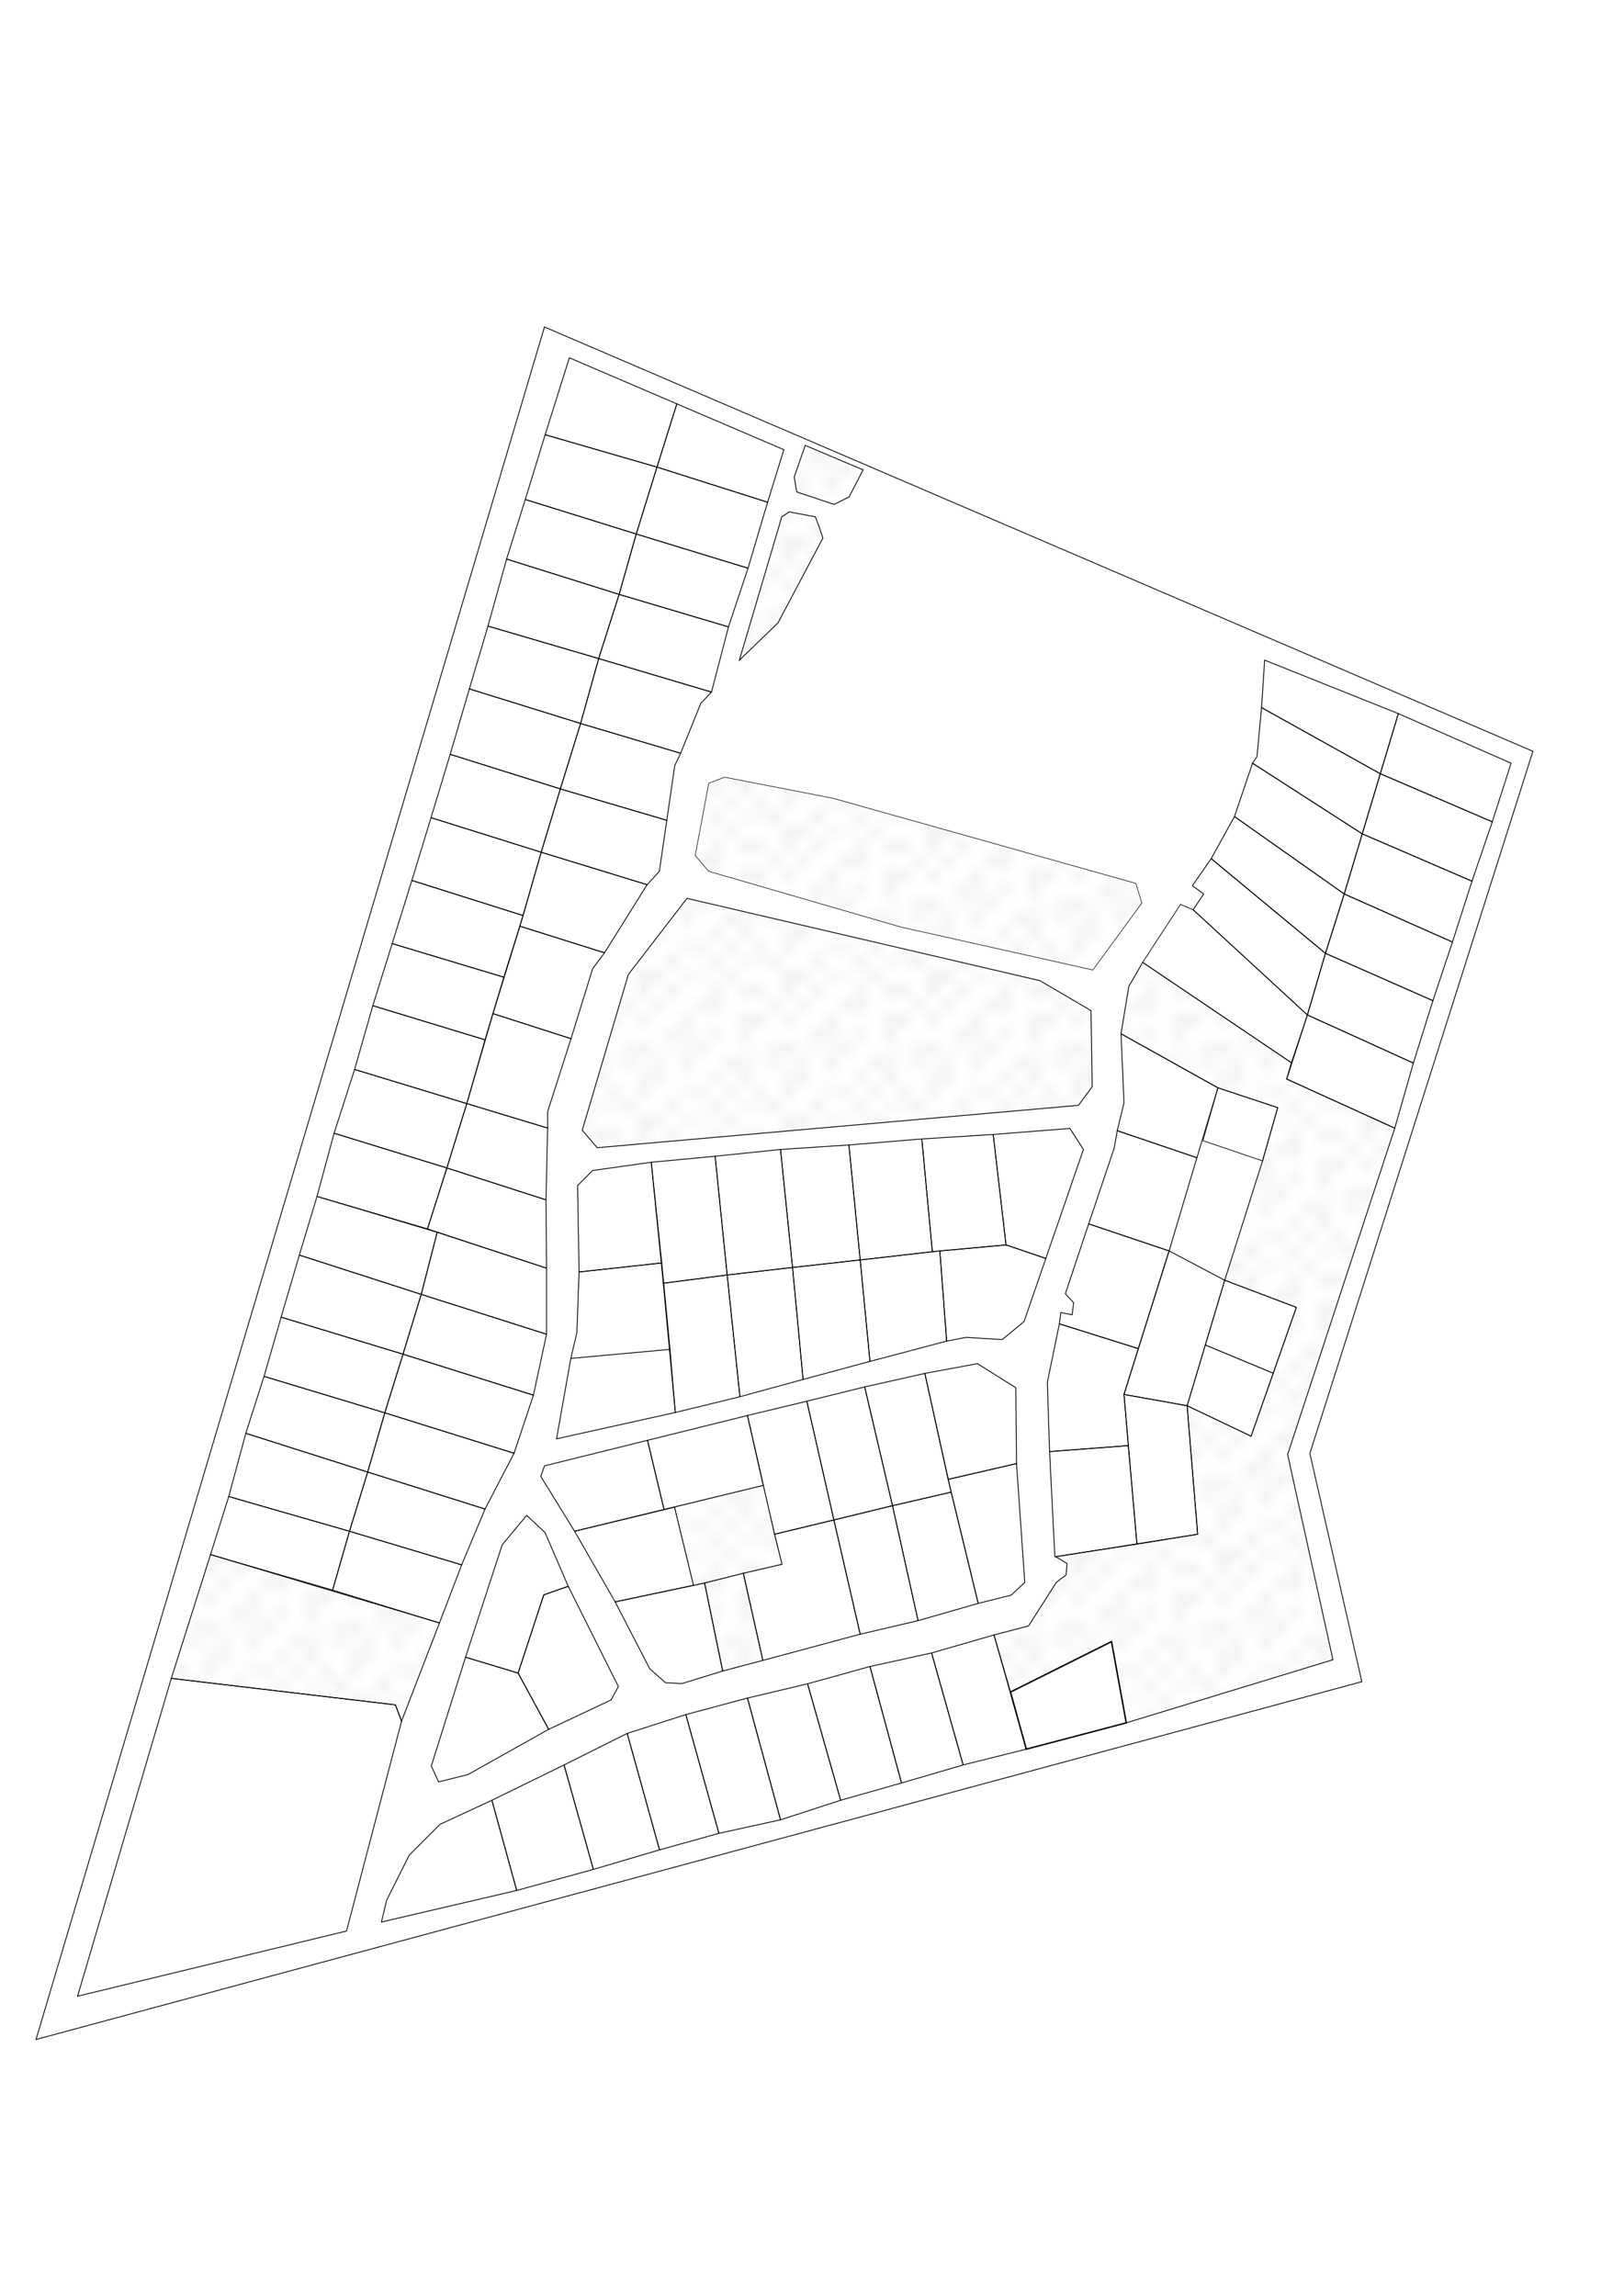 <?xml version="1.0" encoding="UTF-8" standalone="no"?>
<svg
  xmlns:dc="http://purl.org/dc/elements/1.1/"
  xmlns:cc="http://creativecommons.org/ns#"
  xmlns:rdf="http://www.w3.org/1999/02/22-rdf-syntax-ns#"
  xmlns:svg="http://www.w3.org/2000/svg"
  xmlns="http://www.w3.org/2000/svg"
  xmlns:xlink="http://www.w3.org/1999/xlink"
  xmlns:sodipodi="http://sodipodi.sourceforge.net/DTD/sodipodi-0.dtd"
  xmlns:inkscape="http://www.inkscape.org/namespaces/inkscape"
  inkscape:version="1.0beta1 (fe3e306, 2019-09-17)"
  sodipodi:docname="providence.svg"
  version="1.1"
  id="svg897"
  xml:space="preserve"
  width="297mm"
  height="420mm"
  viewBox="0 0 1122.52 1587.402"
>
  <sodipodi:namedview
    inkscape:current-layer="layer2"
    inkscape:window-maximized="1"
    inkscape:window-y="25"
    inkscape:window-x="0"
    inkscape:cy="1116.6074"
    inkscape:cx="476.45515"
    inkscape:zoom="2.7163889"
    units="mm"
    showgrid="false"
    id="namedview851"
    inkscape:window-height="747"
    inkscape:window-width="1280"
    inkscape:pageshadow="2"
    inkscape:pageopacity="0"
    guidetolerance="10"
    gridtolerance="10"
    objecttolerance="10"
    borderopacity="1"
    inkscape:document-rotation="0"
    bordercolor="#666666"
    pagecolor="#ffffff"
  />


  <defs id="defs901">
    <rect
      id="rect1297"
      height="13.276"
      width="28.634"
      y="146.816"
      x="408.949"
    />

    <rect
      id="rect4529"
      height="26.014"
      width="98.853"
      y="219.557"
      x="233.085"
    />

    <pattern
      inkscape:collect="always"
      patternUnits="userSpaceOnUse"
      width="10"
      height="10"
      patternTransform="translate(0,0) scale(10,10)"
      id="Polkadots-med"
      inkscape:stockid="Polka dots, medium"
    >
      <circle
        style="fill: black; stroke: none"
        cx="2.567"
        cy="0.810"
        r="0.15"
        id="circle2411"
      />

      <circle
        style="fill: black; stroke: none"
        cx="3.048"
        cy="2.33"
        r="0.15"
        id="circle2413"
      />

      <circle
        style="fill: black; stroke: none"
        cx="4.418"
        cy="2.415"
        r="0.15"
        id="circle2415"
      />

      <circle
        style="fill: black; stroke: none"
        cx="1.844"
        cy="3.029"
        r="0.15"
        id="circle2417"
      />

      <circle
        style="fill: black; stroke: none"
        cx="6.08"
        cy="1.363"
        r="0.15"
        id="circle2419"
      />

      <circle
        style="fill: black; stroke: none"
        cx="5.819"
        cy="4.413"
        r="0.15"
        id="circle2421"
      />

      <circle
        style="fill: black; stroke: none"
        cx="4.305"
        cy="4.048"
        r="0.15"
        id="circle2423"
      />

      <circle
        style="fill: black; stroke: none"
        cx="5.541"
        cy="3.045"
        r="0.15"
        id="circle2425"
      />

      <circle
        style="fill: black; stroke: none"
        cx="4.785"
        cy="5.527"
        r="0.15"
        id="circle2427"
      />

      <circle
        style="fill: black; stroke: none"
        cx="2.667"
        cy="5.184"
        r="0.15"
        id="circle2429"
      />

      <circle
        style="fill: black; stroke: none"
        cx="7.965"
        cy="1.448"
        r="0.15"
        id="circle2431"
      />

      <circle
        style="fill: black; stroke: none"
        cx="7.047"
        cy="5.049"
        r="0.15"
        id="circle2433"
      />

      <circle
        style="fill: black; stroke: none"
        cx="4.340"
        cy="0.895"
        r="0.15"
        id="circle2435"
      />

      <circle
        style="fill: black; stroke: none"
        cx="7.125"
        cy="0.340"
        r="0.15"
        id="circle2437"
      />

      <circle
        style="fill: black; stroke: none"
        cx="9.553"
        cy="1.049"
        r="0.15"
        id="circle2439"
      />

      <circle
        style="fill: black; stroke: none"
        cx="7.006"
        cy="2.689"
        r="0.15"
        id="circle2441"
      />

      <circle
        style="fill: black; stroke: none"
        cx="8.909"
        cy="2.689"
        r="0.15"
        id="circle2443"
      />

      <circle
        style="fill: black; stroke: none"
        cx="9.315"
        cy="4.407"
        r="0.15"
        id="circle2445"
      />

      <circle
        style="fill: black; stroke: none"
        cx="7.820"
        cy="3.870"
        r="0.15"
        id="circle2447"
      />

      <circle
        style="fill: black; stroke: none"
        cx="8.270"
        cy="5.948"
        r="0.15"
        id="circle2449"
      />

      <circle
        style="fill: black; stroke: none"
        cx="7.973"
        cy="7.428"
        r="0.15"
        id="circle2451"
      />

      <circle
        style="fill: black; stroke: none"
        cx="9.342"
        cy="8.072"
        r="0.15"
        id="circle2453"
      />

      <circle
        style="fill: black; stroke: none"
        cx="8.206"
        cy="9.315"
        r="0.15"
        id="circle2455"
      />

      <circle
        style="fill: black; stroke: none"
        cx="9.682"
        cy="9.475"
        r="0.15"
        id="circle2457"
      />

      <circle
        style="fill: black; stroke: none"
        cx="9.688"
        cy="6.186"
        r="0.15"
        id="circle2459"
      />

      <circle
        style="fill: black; stroke: none"
        cx="3.379"
        cy="6.296"
        r="0.15"
        id="circle2461"
      />

      <circle
        style="fill: black; stroke: none"
        cx="2.871"
        cy="8.204"
        r="0.15"
        id="circle2463"
      />

      <circle
        style="fill: black; stroke: none"
        cx="4.59"
        cy="8.719"
        r="0.15"
        id="circle2465"
      />

      <circle
        style="fill: black; stroke: none"
        cx="3.181"
        cy="9.671"
        r="0.15"
        id="circle2467"
      />

      <circle
        style="fill: black; stroke: none"
        cx="5.734"
        cy="7.315"
        r="0.15"
        id="circle2469"
      />

      <circle
        style="fill: black; stroke: none"
        cx="6.707"
        cy="6.513"
        r="0.15"
        id="circle2471"
      />

      <circle
        style="fill: black; stroke: none"
        cx="5.730"
        cy="9.670"
        r="0.15"
        id="circle2473"
      />

      <circle
        style="fill: black; stroke: none"
        cx="6.535"
        cy="8.373"
        r="0.15"
        id="circle2475"
      />

      <circle
        style="fill: black; stroke: none"
        cx="4.37"
        cy="7.154"
        r="0.15"
        id="circle2477"
      />

      <circle
        style="fill: black; stroke: none"
        cx="0.622"
        cy="7.25"
        r="0.15"
        id="circle2479"
      />

      <circle
        style="fill: black; stroke: none"
        cx="0.831"
        cy="5.679"
        r="0.15"
        id="circle2481"
      />

      <circle
        style="fill: black; stroke: none"
        cx="1.257"
        cy="8.519"
        r="0.15"
        id="circle2483"
      />

      <circle
        style="fill: black; stroke: none"
        cx="1.989"
        cy="6.877"
        r="0.15"
        id="circle2485"
      />

      <circle
        style="fill: black; stroke: none"
        cx="0.374"
        cy="3.181"
        r="0.15"
        id="circle2487"
      />

      <circle
        style="fill: black; stroke: none"
        cx="1.166"
        cy="1.664"
        r="0.15"
        id="circle2489"
      />

      <circle
        style="fill: black; stroke: none"
        cx="1.151"
        cy="0.093"
        r="0.15"
        id="circle2491"
      />

      <circle
        style="fill: black; stroke: none"
        cx="1.151"
        cy="10.093"
        r="0.15"
        id="circle2493"
      />

      <circle
        style="fill: black; stroke: none"
        cx="1.302"
        cy="4.451"
        r="0.15"
        id="circle2495"
      />

      <circle
        style="fill: black; stroke: none"
        cx="3.047"
        cy="3.763"
        r="0.15"
        id="circle2497"
      />
    </pattern>

    <clipPath clipPathUnits="userSpaceOnUse" id="clipPath915">
      <path
        inkscape:connector-curvature="0"
        d="M 0,0 H 341 V 458 H 0 Z"
        id="path913"
      />
    </clipPath>

    <clipPath id="clipPath915-0" clipPathUnits="userSpaceOnUse">
      <path
        inkscape:connector-curvature="0"
        id="path913-2"
        d="M 0,0 H 341 V 458 H 0 Z"
      />
    </clipPath>
  </defs>

  <g
    style="display: inline"
    inkscape:label="Layer 2"
    id="layer2"
    inkscape:groupmode="layer"
  >
    <path
      sodipodi:nodetypes="ccccc"
      inkscape:connector-curvature="0"
      id="parcelle8"
      d="m 503.527,433.372 -75.584,-22.46 11.827,-41.745 77.273,23.654 z"
      style="
        fill: none;
        stroke: #000000;
        stroke-width: 0.591px;
        stroke-linecap: butt;
        stroke-linejoin: miter;
        stroke-opacity: 1;
      "
    />

    <path
      sodipodi:nodetypes="ccccc"
      inkscape:connector-curvature="0"
      id="parcelle3"
      d="m 393.543,247.362 -16.736,53.166 77.299,22.387 13.728,-43.718 z"
      style="
        fill: none;
        stroke: #000000;
        stroke-width: 0.591px;
        stroke-linecap: butt;
        stroke-linejoin: miter;
        stroke-opacity: 1;
      "
    />

    <path
      inkscape:connector-curvature="0"
      id="parcelle5"
      d="m 376.808,300.527 77.299,22.387 -14.336,46.253 -76.691,-23.866 z"
      style="
        fill: none;
        stroke: #000000;
        stroke-width: 0.591px;
        stroke-linecap: butt;
        stroke-linejoin: miter;
        stroke-opacity: 1;
      "
      sodipodi:nodetypes="ccccc"
    />

    <path
      sodipodi:nodetypes="ccccc"
      inkscape:connector-curvature="0"
      id="parcelle4"
      d="m 541.808,310.872 -11.247,36.33 -76.454,-24.288 13.728,-43.718 z"
      style="
        fill: none;
        stroke: #000000;
        stroke-width: 0.591px;
        stroke-linecap: butt;
        stroke-linejoin: miter;
        stroke-opacity: 1;
      "
    />

    <path
      inkscape:connector-curvature="0"
      id="parcelle6"
      d="m 530.561,347.202 -76.454,-24.288 -14.336,46.253 77.273,23.654 z"
      style="
        fill: none;
        stroke: #000000;
        stroke-width: 0.591px;
        stroke-linecap: butt;
        stroke-linejoin: miter;
        stroke-opacity: 1;
      "
    />

    <path
      inkscape:connector-curvature="0"
      id="parcelle7"
      d="m 363.08,345.302 76.691,23.866 -11.827,41.745 -77.776,-24.425 z"
      style="
        fill: none;
        stroke: #000000;
        stroke-width: 0.591px;
        stroke-linecap: butt;
        stroke-linejoin: miter;
        stroke-opacity: 1;
      "
    />

    <path
      inkscape:connector-curvature="0"
      id="parcelle9"
      d="m 350.167,386.487 -12.874,46.348 76.51,22.438 14.14,-44.36 z"
      style="
        fill: none;
        stroke: #000000;
        stroke-width: 0.591px;
        stroke-linecap: butt;
        stroke-linejoin: miter;
        stroke-opacity: 1;
      "
    />

    <path
      inkscape:connector-curvature="0"
      id="parcelle10"
      d="m 427.943,410.912 75.584,22.46 -11.742,45.074 -77.982,-23.174 14.14,-44.36"
      style="
        fill: none;
        stroke: #000000;
        stroke-width: 0.591px;
        stroke-linecap: butt;
        stroke-linejoin: miter;
        stroke-opacity: 1;
      "
    />

    <path
      inkscape:connector-curvature="0"
      id="parcelle11"
      d="m 337.293,432.834 -12.874,43.405 76.878,23.909 12.506,-44.876 z"
      style="
        fill: none;
        stroke: #000000;
        stroke-width: 0.591px;
        stroke-linecap: butt;
        stroke-linejoin: miter;
        stroke-opacity: 1;
      "
    />

    <path
      inkscape:connector-curvature="0"
      id="parcelle12"
      d="m 413.803,455.272 77.982,23.174 -7.357,7.725 -13.978,34.577 -69.153,-20.599 z"
      style="
        fill: none;
        stroke: #000000;
        stroke-width: 0.591px;
        stroke-linecap: butt;
        stroke-linejoin: miter;
        stroke-opacity: 1;
      "
    />

    <path
      inkscape:connector-curvature="0"
      id="parcelle13"
      d="m 324.419,476.239 -13.242,45.244 76.142,23.909 13.978,-45.244 z"
      style="
        fill: none;
        stroke: #000000;
        stroke-width: 0.591px;
        stroke-linecap: butt;
        stroke-linejoin: miter;
        stroke-opacity: 1;
      "
    />

    <path
      inkscape:connector-curvature="0"
      id="parcelle14"
      d="m 401.297,500.149 69.153,20.599 -4.046,8.46 -5.518,37.887 -73.568,-21.702 z"
      style="
        fill: none;
        stroke: #000000;
        stroke-width: 0.591px;
        stroke-linecap: butt;
        stroke-linejoin: miter;
        stroke-opacity: 1;
      "
    />

    <path
      inkscape:connector-curvature="0"
      id="parcelle16"
      d="m 460.887,567.095 -5.15,35.312 -8.46,9.196 -73.2,-22.438 13.242,-43.773 z"
      style="
        fill: none;
        stroke: #000000;
        stroke-width: 0.591px;
        stroke-linecap: butt;
        stroke-linejoin: miter;
        stroke-opacity: 1;
      "
    />

    <path
      inkscape:connector-curvature="0"
      id="parcelle15"
      d="m 387.319,545.393 -76.142,-23.909 -13.242,43.773 76.142,23.909 z"
      style="
        fill: none;
        stroke: #000000;
        stroke-width: 0.591px;
        stroke-linecap: butt;
        stroke-linejoin: miter;
        stroke-opacity: 1;
      "
    />

    <path
      inkscape:connector-curvature="0"
      id="parcelle17"
      d="m 297.935,565.256 -13.242,43.405 76.878,24.277 12.506,-43.773 z"
      style="
        fill: none;
        stroke: #000000;
        stroke-width: 0.591px;
        stroke-linecap: butt;
        stroke-linejoin: miter;
        stroke-opacity: 1;
      "
    />

    <path
      inkscape:connector-curvature="0"
      id="parcelle18"
      d="m 374.077,589.165 73.2,22.438 -29.427,47.083 -58.486,-18.392 z"
      style="
        fill: none;
        stroke: #000000;
        stroke-width: 0.591px;
        stroke-linecap: butt;
        stroke-linejoin: miter;
        stroke-opacity: 1;
      "
    />

    <path
      inkscape:connector-curvature="0"
      id="parcelle20"
      d="m 417.85,658.687 -8.2,10.952 -14.959,48.421 -53.932,-17.321 18.605,-60.443 z"
      style="
        fill: none;
        stroke: #000000;
        stroke-width: 0.591px;
        stroke-linecap: butt;
        stroke-linejoin: miter;
        stroke-opacity: 1;
      "
    />

    <path
      inkscape:connector-curvature="0"
      id="parcelle19"
      d="m 361.57,632.938 -13.332,42.605 -77.158,-23.226 13.613,-43.656 z"
      style="
        fill: none;
        stroke: #000000;
        stroke-width: 0.591px;
        stroke-linecap: butt;
        stroke-linejoin: miter;
        stroke-opacity: 1;
      "
    />

    <path
      inkscape:connector-curvature="0"
      id="parcelle21"
      d="m 271.08,652.317 77.158,23.226 -12.991,43.303 -77.552,-23.62 z"
      style="
        fill: none;
        stroke: #000000;
        stroke-width: 0.591px;
        stroke-linecap: butt;
        stroke-linejoin: miter;
        stroke-opacity: 1;
      "
    />

    <path
      inkscape:connector-curvature="0"
      id="parcelle22"
      d="m 257.695,695.227 77.552,23.62 -12.597,44.091 -77.552,-23.62 z"
      style="
        fill: none;
        stroke: #000000;
        stroke-width: 0.591px;
        stroke-linecap: butt;
        stroke-linejoin: miter;
        stroke-opacity: 1;
      "
    />

    <path
      inkscape:connector-curvature="0"
      id="parcelle24"
      d="m 245.098,739.317 77.552,23.62 -13.778,44.484 -77.946,-24.014 z"
      style="
        fill: none;
        stroke: #000000;
        stroke-width: 0.591px;
        stroke-linecap: butt;
        stroke-linejoin: miter;
        stroke-opacity: 1;
      "
    />

    <path
      inkscape:connector-curvature="0"
      id="parcelle23"
      d="m 340.758,700.738 53.932,17.321 -16.14,50.389 v 11.416 l -55.901,-16.928 z"
      style="
        fill: none;
        stroke: #000000;
        stroke-width: 0.591px;
        stroke-linecap: butt;
        stroke-linejoin: miter;
        stroke-opacity: 1;
      "
    />

    <path
      inkscape:connector-curvature="0"
      id="parcelle25"
      d="m 322.65,762.937 55.901,16.928 -1.181,49.602 -68.498,-22.045 z"
      style="
        fill: none;
        stroke: #000000;
        stroke-width: 0.591px;
        stroke-linecap: butt;
        stroke-linejoin: miter;
        stroke-opacity: 1;
      "
    />

    <path
      inkscape:connector-curvature="0"
      id="parcelle26"
      d="m 230.926,783.408 -11.81,43.697 76.371,22.439 13.385,-42.122 z"
      style="
        fill: none;
        stroke: #000000;
        stroke-width: 0.591px;
        stroke-linecap: butt;
        stroke-linejoin: miter;
        stroke-opacity: 1;
      "
    />

    <path
      inkscape:connector-curvature="0"
      id="parcelle27"
      d="m 308.872,807.421 68.498,22.045 0.394,47.24 -82.276,-27.163 z"
      style="
        fill: none;
        stroke: #000000;
        stroke-width: 0.591px;
        stroke-linecap: butt;
        stroke-linejoin: miter;
        stroke-opacity: 1;
      "
    />

    <path
      inkscape:connector-curvature="0"
      id="parcelle29"
      d="m 302.179,851.906 -11.023,42.91 86.606,27.557 v -45.665 z"
      style="
        fill: none;
        stroke: #000000;
        stroke-width: 0.591px;
        stroke-linecap: butt;
        stroke-linejoin: miter;
        stroke-opacity: 1;
      "
    />

    <path
      inkscape:connector-curvature="0"
      id="parcelle31"
      d="m 291.157,894.815 -12.597,41.335 90.149,28.344 9.054,-42.122 z"
      style="
        fill: none;
        stroke: #000000;
        stroke-width: 0.591px;
        stroke-linecap: butt;
        stroke-linejoin: miter;
        stroke-opacity: 1;
      "
    />

    <path
      inkscape:connector-curvature="0"
      id="parcelle33"
      d="m 278.559,936.15 -12.597,40.548 89.362,27.95 13.385,-40.154 z"
      style="
        fill: none;
        stroke: #000000;
        stroke-width: 0.591px;
        stroke-linecap: butt;
        stroke-linejoin: miter;
        stroke-opacity: 1;
      "
    />

    <path
      inkscape:connector-curvature="0"
      id="parcelle35"
      d="m 265.962,976.698 -11.81,40.941 81.095,25.588 20.077,-38.579 z"
      style="
        fill: none;
        stroke: #000000;
        stroke-width: 0.591px;
        stroke-linecap: butt;
        stroke-linejoin: miter;
        stroke-opacity: 1;
      "
    />

    <path
      inkscape:connector-curvature="0"
      id="parcelle28"
      d="m 219.116,827.105 83.063,24.801 -11.023,42.91 -84.244,-27.163 12.204,-40.548"
      style="
        fill: none;
        stroke: #000000;
        stroke-width: 0.591px;
        stroke-linecap: butt;
        stroke-linejoin: miter;
        stroke-opacity: 1;
      "
    />

    <path
      inkscape:connector-curvature="0"
      id="parcelle30"
      d="m 206.912,867.652 -12.597,42.91 84.244,25.588 12.597,-41.335 z"
      style="
        fill: none;
        stroke: #000000;
        stroke-width: 0.591px;
        stroke-linecap: butt;
        stroke-linejoin: miter;
        stroke-opacity: 1;
      "
    />

    <path
      inkscape:connector-curvature="0"
      id="parcelle32"
      d="m 194.315,910.562 -11.81,40.941 83.457,25.195 12.597,-40.548 z"
      style="
        fill: none;
        stroke: #000000;
        stroke-width: 0.591px;
        stroke-linecap: butt;
        stroke-linejoin: miter;
        stroke-opacity: 1;
      "
    />

    <path
      inkscape:connector-curvature="0"
      id="parcelle34"
      d="m 182.505,951.503 83.457,25.195 -11.81,40.941 -84.244,-26.769 z"
      style="
        fill: none;
        stroke: #000000;
        stroke-width: 0.591px;
        stroke-linecap: butt;
        stroke-linejoin: miter;
        stroke-opacity: 1;
      "
    />

    <path
      inkscape:connector-curvature="0"
      id="parcelle36"
      d="m 169.908,990.87 -11.81,43.697 83.457,24.014 12.597,-40.941 z"
      style="
        fill: none;
        stroke: #000000;
        stroke-width: 0.591px;
        stroke-linecap: butt;
        stroke-linejoin: miter;
        stroke-opacity: 1;
      "
    />

    <path
      sodipodi:nodetypes="ccccc"
      inkscape:connector-curvature="0"
      id="parcelle38"
      d="m 158.098,1034.566 -12.597,40.154 84.389,24.556 11.665,-40.696 z"
      style="
        fill: none;
        stroke: #000000;
        stroke-width: 0.591px;
        stroke-linecap: butt;
        stroke-linejoin: miter;
        stroke-opacity: 1;
      "
    />

    <path
      inkscape:connector-curvature="0"
      id="parcelle37"
      d="m 254.152,1017.639 81.095,25.588 -16.14,38.579 -77.552,-23.226 z"
      style="
        fill: none;
        stroke: #000000;
        stroke-width: 0.591px;
        stroke-linecap: butt;
        stroke-linejoin: miter;
        stroke-opacity: 1;
      "
    />

    <path
      sodipodi:nodetypes="ccccc"
      inkscape:connector-curvature="0"
      id="parcelle39"
      d="m 319.107,1081.806 -77.552,-23.226 -11.665,40.696 73.864,22.684 z"
      style="
        fill: none;
        stroke: #000000;
        stroke-width: 0.591px;
        stroke-linecap: butt;
        stroke-linejoin: miter;
        stroke-opacity: 1;
      "
    />

    <path
      inkscape:connector-curvature="0"
      id="parcelle79"
      d="m 263.642,1328.699 93.512,-21.819 -17.144,-62.341 -35.846,16.624 -21.3,21.3 -15.585,31.171 z"
      style="
        fill: none;
        stroke: #000000;
        stroke-width: 0.591px;
        stroke-linecap: butt;
        stroke-linejoin: miter;
        stroke-opacity: 1;
      "
    />

    <path
      inkscape:connector-curvature="0"
      id="parcelle80"
      d="m 357.154,1306.88 52.99,-14.546 -20.261,-72.212 -49.873,24.417 z"
      style="
        fill: none;
        stroke: #000000;
        stroke-width: 0.591px;
        stroke-linecap: butt;
        stroke-linejoin: miter;
        stroke-opacity: 1;
      "
    />

    <path
      inkscape:connector-curvature="0"
      id="parcelle81"
      d="m 410.144,1292.334 45.717,-13.507 -22.339,-80.524 -43.639,21.819 z"
      style="
        fill: none;
        stroke: #000000;
        stroke-width: 0.591px;
        stroke-linecap: butt;
        stroke-linejoin: miter;
        stroke-opacity: 1;
      "
    />

    <path
      inkscape:connector-curvature="0"
      id="parcelle82"
      d="m 455.861,1278.826 41.041,-11.429 -22.858,-82.082 -40.522,12.988 22.339,80.524"
      style="
        fill: none;
        stroke: #000000;
        stroke-width: 0.591px;
        stroke-linecap: butt;
        stroke-linejoin: miter;
        stroke-opacity: 1;
      "
    />

    <path
      inkscape:connector-curvature="0"
      id="parcelle83"
      d="m 474.043,1185.315 42.6,-11.429 22.858,84.161 -42.6,9.351 z"
      style="
        fill: none;
        stroke: #000000;
        stroke-width: 0.591px;
        stroke-linecap: butt;
        stroke-linejoin: miter;
        stroke-opacity: 1;
      "
    />

    <path
      inkscape:connector-curvature="0"
      id="parcelle84"
      d="m 539.502,1258.046 41.561,-13.507 -22.858,-80.524 -41.561,9.871 z"
      style="
        fill: none;
        stroke: #000000;
        stroke-width: 0.591px;
        stroke-linecap: butt;
        stroke-linejoin: miter;
        stroke-opacity: 1;
      "
    />

    <path
      inkscape:connector-curvature="0"
      id="parcelle85"
      d="m 581.062,1244.539 42.08,-11.949 -21.819,-80.524 -43.119,11.949 z"
      style="
        fill: none;
        stroke: #000000;
        stroke-width: 0.591px;
        stroke-linecap: butt;
        stroke-linejoin: miter;
        stroke-opacity: 1;
      "
    />

    <path
      inkscape:connector-curvature="0"
      id="parcelle86"
      d="m 623.143,1232.59 42.6,-12.468 -21.819,-77.407 -42.6,9.351 z"
      style="
        fill: none;
        stroke: #000000;
        stroke-width: 0.591px;
        stroke-linecap: butt;
        stroke-linejoin: miter;
        stroke-opacity: 1;
      "
    />

    <path
      inkscape:connector-curvature="0"
      id="parcelle87"
      d="m 665.742,1220.122 43.639,-10.91 -22.339,-78.965 -43.119,12.468 z"
      style="
        fill: none;
        stroke: #000000;
        stroke-width: 0.591px;
        stroke-linecap: butt;
        stroke-linejoin: miter;
        stroke-opacity: 1;
      "
    />

    <path
      inkscape:connector-curvature="0"
      id="path952"
      d="m 729.775,1076.161 7.793,4.676 -0.652,7.849 -6.754,5.195 -19.222,30.132 -23.897,6.234 11.429,39.483 69.811,-34.881 10.193,56.181 142.865,-43.639 -31.317,-141.855 74.043,-225.621 -74.68,-33.963 3.204,-11.283 -102.758,-69.372 -9.568,16.573 -5.426,32.769 67.017,37.405 41.302,13.679 -10.482,36.828 -26.144,82.487 49.511,18.735 -31.292,89.089 -44.195,-21.066 7.273,88.836 z"
      style="
        fill: url(#Polkadots-med);
        fill-opacity: 1;
        stroke: #000000;
        stroke-width: 0.591px;
        stroke-linecap: butt;
        stroke-linejoin: miter;
        stroke-opacity: 1;
      "
      sodipodi:nodetypes="cccccccccccccccccccccccccc"
    />

    <path
      sodipodi:nodetypes="ccccc"
      inkscape:connector-curvature="0"
      id="parcelle95"
      d="m 785.863,1067.481 -8.945,-103.478 43.639,7.793 7.273,88.836 z"
      style="
        fill: none;
        stroke: #000000;
        stroke-width: 0.591px;
        stroke-linecap: butt;
        stroke-linejoin: miter;
        stroke-opacity: 1;
      "
    />

    <path
      sodipodi:nodetypes="ccccc"
      inkscape:connector-curvature="0"
      id="parcelle94"
      d="m 785.863,1067.481 -56.74,8.736 -3.637,-72.731 54.386,-4.116 z"
      style="
        fill: none;
        stroke: #000000;
        stroke-width: 0.591px;
        stroke-linecap: butt;
        stroke-linejoin: miter;
        stroke-opacity: 1;
      "
    />

    <path
      sodipodi:nodetypes="ccccccc"
      inkscape:connector-curvature="0"
      id="parcelle97"
      d="m 779.872,999.37 -54.386,4.116 -1.559,-47.795 8.312,-40.522 54.549,17.144 -9.871,31.69 z"
      style="
        fill: none;
        stroke: #000000;
        stroke-width: 0.591px;
        stroke-linecap: butt;
        stroke-linejoin: miter;
        stroke-opacity: 1;
      "
    />

    <path
      inkscape:connector-curvature="0"
      id="parcelle98"
      d="m 776.918,964.004 43.639,7.793 25.975,-86.758 -38.444,-20.261 z"
      style="
        fill: none;
        stroke: #000000;
        stroke-width: 0.591px;
        stroke-linecap: butt;
        stroke-linejoin: miter;
        stroke-opacity: 1;
      "
    />

    <path
      inkscape:connector-curvature="0"
      id="parcelle102"
      d="m 808.088,864.777 -55.588,-18.702 17.663,-52.47 2.078,-11.949 55.068,18.702 z"
      style="
        fill: none;
        stroke: #000000;
        stroke-width: 0.591px;
        stroke-linecap: butt;
        stroke-linejoin: miter;
        stroke-opacity: 1;
      "
    />

    <path
      inkscape:connector-curvature="0"
      id="parcelle100"
      d="m 808.088,864.777 -55.588,-18.702 -16.105,48.314 5.715,6.234 -1.039,8.312 -7.793,-1.559 -1.039,7.793 54.549,17.144 z"
      style="
        fill: none;
        stroke: #000000;
        stroke-width: 0.591px;
        stroke-linecap: butt;
        stroke-linejoin: miter;
        stroke-opacity: 1;
      "
    />

    <path
      inkscape:connector-curvature="0"
      id="parcelle105"
      d="m 827.31,800.358 -55.068,-18.702 4.676,-19.222 -2.078,-47.795 67.017,37.405 z"
      style="
        fill: none;
        stroke: #000000;
        stroke-width: 0.591px;
        stroke-linecap: butt;
        stroke-linejoin: miter;
        stroke-opacity: 1;
      "
    />

    <path
      inkscape:connector-curvature="0"
      id="parcelle113"
      d="m 976.929,734.9 13.507,-43.119 -74.29,-32.729 -12.468,42.6 z"
      style="
        fill: none;
        stroke: #000000;
        stroke-width: 0.591px;
        stroke-linecap: butt;
        stroke-linejoin: miter;
        stroke-opacity: 1;
      "
    />

    <path
      inkscape:connector-curvature="0"
      id="parcelle115"
      d="m 990.436,691.78 13.507,-40.522 -74.809,-33.249 -12.988,41.041 z"
      style="
        fill: none;
        stroke: #000000;
        stroke-width: 0.591px;
        stroke-linecap: butt;
        stroke-linejoin: miter;
        stroke-opacity: 1;
      "
    />

    <path
      inkscape:connector-curvature="0"
      id="parcelle117"
      d="m 1003.943,651.259 13.507,-42.08 -75.848,-32.729 -12.468,41.561 z"
      style="
        fill: none;
        stroke: #000000;
        stroke-width: 0.591px;
        stroke-linecap: butt;
        stroke-linejoin: miter;
        stroke-opacity: 1;
      "
    />

    <path
      inkscape:connector-curvature="0"
      id="parcelle119"
      d="m 1017.451,609.178 14.027,-41.041 -77.407,-33.249 -12.468,41.561 z"
      style="
        fill: none;
        stroke: #000000;
        stroke-width: 0.591px;
        stroke-linecap: butt;
        stroke-linejoin: miter;
        stroke-opacity: 1;
      "
    />

    <path
      inkscape:connector-curvature="0"
      id="parcelle121"
      d="m 1031.477,568.137 12.988,-40.522 -77.926,-34.288 -12.468,41.561 z"
      style="
        fill: none;
        stroke: #000000;
        stroke-width: 0.591px;
        stroke-linecap: butt;
        stroke-linejoin: miter;
        stroke-opacity: 1;
      "
    />

    <path
      sodipodi:nodetypes="ccccc"
      inkscape:connector-curvature="0"
      id="parcelle120"
      d="m 966.539,493.328 -92.408,-36.95 -2.143,32.794 82.083,45.717 z"
      style="
        fill: none;
        stroke: #000000;
        stroke-width: 0.591px;
        stroke-linecap: butt;
        stroke-linejoin: miter;
        stroke-opacity: 1;
      "
    />

    <path
      inkscape:connector-curvature="0"
      id="parcelle118"
      d="m 954.07,534.889 -12.468,41.561 -75.848,-48.834 3.117,-4.676 3.117,-33.768 z"
      style="
        fill: none;
        stroke: #000000;
        stroke-width: 0.591px;
        stroke-linecap: butt;
        stroke-linejoin: miter;
        stroke-opacity: 1;
      "
    />

    <path
      inkscape:connector-curvature="0"
      id="parcelle116"
      d="m 941.602,576.449 -12.468,41.561 -75.848,-53.51 12.468,-36.885 z"
      style="
        fill: none;
        stroke: #000000;
        stroke-width: 0.591px;
        stroke-linecap: butt;
        stroke-linejoin: miter;
        stroke-opacity: 1;
      "
    />

    <path
      inkscape:connector-curvature="0"
      id="parcelle114"
      d="m 929.134,618.01 -12.988,41.041 -78.965,-65.458 16.105,-29.093 z"
      style="
        fill: none;
        stroke: #000000;
        stroke-width: 0.591px;
        stroke-linecap: butt;
        stroke-linejoin: miter;
        stroke-opacity: 1;
      "
    />

    <path
      inkscape:connector-curvature="0"
      id="parcelle112"
      d="m 916.146,659.051 -12.468,42.6 -78.966,-72.731 7.273,-10.91 -7.793,-5.715 12.988,-18.702 z"
      style="
        fill: none;
        stroke: #000000;
        stroke-width: 0.591px;
        stroke-linecap: butt;
        stroke-linejoin: miter;
        stroke-opacity: 1;
      "
    />

    <path
      inkscape:connector-curvature="0"
      id="parcelle61"
      d="m 748.864,794.643 -9.351,-14.546 -52.99,4.156 8.832,76.368 27.534,9.351 z"
      style="
        fill: none;
        stroke: #000000;
        stroke-width: 0.591px;
        stroke-linecap: butt;
        stroke-linejoin: miter;
        stroke-opacity: 1;
      "
    />

    <path
      inkscape:connector-curvature="0"
      id="parcelle60"
      d="m 722.889,869.972 -15.066,43.639 -15.066,12.468 -24.936,-1.559 -13.507,2.598 -4.676,-62.341 45.717,-4.156 z"
      style="
        fill: none;
        stroke: #000000;
        stroke-width: 0.591px;
        stroke-linecap: butt;
        stroke-linejoin: miter;
        stroke-opacity: 1;
      "
    />

    <path
      inkscape:connector-curvature="0"
      id="parcelle59"
      d="m 695.354,860.621 -8.832,-76.368 -49.353,3.117 7.273,77.926 z"
      style="
        fill: none;
        stroke: #000000;
        stroke-width: 0.591px;
        stroke-linecap: butt;
        stroke-linejoin: miter;
        stroke-opacity: 1;
      "
    />

    <path
      inkscape:connector-curvature="0"
      id="parcelle57"
      d="m 637.169,787.37 -50.392,4.156 7.793,79.485 49.873,-5.715 z"
      style="
        fill: none;
        stroke: #000000;
        stroke-width: 0.591px;
        stroke-linecap: butt;
        stroke-linejoin: miter;
        stroke-opacity: 1;
      "
    />

    <path
      inkscape:connector-curvature="0"
      id="parcelle55"
      d="m 586.777,791.526 -47.275,3.117 8.312,81.563 46.756,-5.195 z"
      style="
        fill: none;
        stroke: #000000;
        stroke-width: 0.591px;
        stroke-linecap: butt;
        stroke-linejoin: miter;
        stroke-opacity: 1;
      "
    />

    <path
      inkscape:connector-curvature="0"
      id="parcelle53"
      d="m 539.502,794.643 -45.197,4.676 8.312,82.083 45.197,-5.195 z"
      style="
        fill: none;
        stroke: #000000;
        stroke-width: 0.591px;
        stroke-linecap: butt;
        stroke-linejoin: miter;
        stroke-opacity: 1;
      "
    />

    <path
      inkscape:connector-curvature="0"
      id="parcelle51"
      d="m 494.304,799.319 -44.158,4.156 8.312,83.641 44.158,-5.715 z"
      style="
        fill: none;
        stroke: #000000;
        stroke-width: 0.591px;
        stroke-linecap: butt;
        stroke-linejoin: miter;
        stroke-opacity: 1;
      "
    />

    <path
      inkscape:connector-curvature="0"
      id="parcelle48"
      d="m 450.146,803.475 -40.522,5.715 -10.39,10.39 1.039,59.744 57.146,-6.234 z"
      style="
        fill: none;
        stroke: #000000;
        stroke-width: 0.591px;
        stroke-linecap: butt;
        stroke-linejoin: miter;
        stroke-opacity: 1;
      "
    />

    <path
      inkscape:connector-curvature="0"
      id="parcelle49"
      d="m 457.419,873.089 5.715,59.744 -68.575,6.234 4.156,-17.663 1.559,-42.08 z"
      style="
        fill: none;
        stroke: #000000;
        stroke-width: 0.591px;
        stroke-linecap: butt;
        stroke-linejoin: miter;
        stroke-opacity: 1;
      "
    />

    <path
      sodipodi:nodetypes="cccc"
      inkscape:connector-curvature="0"
      id="parcelle50"
      d="m 394.558,939.067 -9.871,55.588 82.083,-18.183 -3.637,-43.639"
      style="
        fill: none;
        stroke: #000000;
        stroke-width: 0.591px;
        stroke-linecap: butt;
        stroke-linejoin: miter;
        stroke-opacity: 1;
      "
    />

    <path
      inkscape:connector-curvature="0"
      id="parcelle52"
      d="m 466.77,976.472 44.678,-10.91 -8.832,-84.161 -44.158,5.715 z"
      style="
        fill: none;
        stroke: #000000;
        stroke-width: 0.591px;
        stroke-linecap: butt;
        stroke-linejoin: miter;
        stroke-opacity: 1;
      "
    />

    <path
      inkscape:connector-curvature="0"
      id="parcelle54"
      d="m 511.448,965.562 43.639,-11.949 -7.273,-77.407 -45.197,5.195 z"
      style="
        fill: none;
        stroke: #000000;
        stroke-width: 0.591px;
        stroke-linecap: butt;
        stroke-linejoin: miter;
        stroke-opacity: 1;
      "
    />

    <path
      inkscape:connector-curvature="0"
      id="parcelle56"
      d="m 555.087,953.613 46.236,-12.468 -6.754,-70.134 -46.756,5.195 z"
      style="
        fill: none;
        stroke: #000000;
        stroke-width: 0.591px;
        stroke-linecap: butt;
        stroke-linejoin: miter;
        stroke-opacity: 1;
      "
    />

    <path
      inkscape:connector-curvature="0"
      id="parcelle58"
      d="m 601.323,941.145 52.99,-14.027 -4.676,-62.341 -55.068,6.234 z"
      style="
        fill: none;
        stroke: #000000;
        stroke-width: 0.591px;
        stroke-linecap: butt;
        stroke-linejoin: miter;
        stroke-opacity: 1;
      "
    />

    <path
      inkscape:connector-curvature="0"
      id="parcelle78"
      d="m 676.133,1108.427 22.858,-5.715 9.351,-8.832 -5.715,-82.083 -47.275,10.91 z"
      style="
        fill: none;
        stroke: #000000;
        stroke-width: 0.591px;
        stroke-linecap: butt;
        stroke-linejoin: miter;
        stroke-opacity: 1;
      "
    />

    <path
      inkscape:connector-curvature="0"
      id="parcelle77"
      d="m 655.352,1022.708 -16.105,-73.251 36.366,-6.754 26.495,16.624 0.52,52.47 z"
      style="
        fill: none;
        stroke: #000000;
        stroke-width: 0.591px;
        stroke-linecap: butt;
        stroke-linejoin: miter;
        stroke-opacity: 1;
      "
    />

    <path
      inkscape:connector-curvature="0"
      id="parcelle75"
      d="m 639.247,949.457 -41.561,9.351 19.222,82.083 40.522,-9.351 z"
      style="
        fill: none;
        stroke: #000000;
        stroke-width: 0.591px;
        stroke-linecap: butt;
        stroke-linejoin: miter;
        stroke-opacity: 1;
      "
    />

    <path
      inkscape:connector-curvature="0"
      id="parcelle73"
      d="m 597.687,958.808 -40.002,9.871 18.702,82.083 40.522,-9.871 z"
      style="
        fill: none;
        stroke: #000000;
        stroke-width: 0.591px;
        stroke-linecap: butt;
        stroke-linejoin: miter;
        stroke-opacity: 1;
      "
    />

    <path
      inkscape:connector-curvature="0"
      id="parcelle71"
      d="m 557.684,968.679 -41.041,9.871 18.702,82.083 41.041,-9.871 z"
      style="
        fill: none;
        stroke: #000000;
        stroke-width: 0.591px;
        stroke-linecap: butt;
        stroke-linejoin: miter;
        stroke-opacity: 1;
      "
    />

    <path
      sodipodi:nodetypes="ccccccc"
      inkscape:connector-curvature="0"
      id="parcelle72"
      d="m 576.387,1050.762 18.183,78.966 -67.278,18.123 -13.507,-60.263 26.756,-6.175 -5.195,-20.78 z"
      style="
        fill: none;
        stroke: #000000;
        stroke-width: 0.591px;
        stroke-linecap: butt;
        stroke-linejoin: miter;
        stroke-opacity: 1;
      "
    />

    <path
      inkscape:connector-curvature="0"
      id="parcelle68"
      d="m 516.643,978.55 -69.095,17.144 11.429,47.795 68.575,-16.624 z"
      style="
        fill: none;
        stroke: #000000;
        stroke-width: 0.591px;
        stroke-linecap: butt;
        stroke-linejoin: miter;
        stroke-opacity: 1;
      "
    />

    <path
      inkscape:connector-curvature="0"
      id="parcelle65"
      d="m 447.548,995.694 -71.173,17.663 -2.598,7.273 23.378,37.924 61.822,-15.066 z"
      style="
        fill: none;
        stroke: #000000;
        stroke-width: 0.591px;
        stroke-linecap: butt;
        stroke-linejoin: miter;
        stroke-opacity: 1;
      "
    />

    <path
      sodipodi:nodetypes="ccccc"
      inkscape:connector-curvature="0"
      id="parcelle66"
      d="m 397.156,1058.554 28.054,48.834 54.107,-11.478 -13.066,-53.98 z"
      style="
        fill: none;
        stroke: #000000;
        stroke-width: 0.591px;
        stroke-linecap: butt;
        stroke-linejoin: miter;
        stroke-opacity: 1;
      "
    />

    <path
      sodipodi:nodetypes="ccccccc"
      inkscape:connector-curvature="0"
      id="parcelle67"
      d="m 425.209,1107.388 23.897,46.236 10.916,9.673 11.292,0.597 28.185,-8.711 -12.468,-60.783 z"
      style="
        fill: none;
        stroke: #000000;
        stroke-width: 0.591px;
        stroke-linecap: butt;
        stroke-linejoin: miter;
        stroke-opacity: 1;
      "
    />

    <path
      sodipodi:nodetypes="ccccc"
      inkscape:connector-curvature="0"
      id="parcelle70"
      d="m 487.031,1094.4 26.753,-6.813 13.507,60.263 -27.792,7.333 z"
      style="
        fill: url(#Polkadots-med);
        stroke: #000000;
        stroke-width: 0.591px;
        stroke-linecap: butt;
        stroke-linejoin: miter;
        stroke-opacity: 1;
        fill-opacity: 1;
      "
    />

    <path
      inkscape:connector-curvature="0"
      id="parcelle74"
      d="m 576.387,1050.762 40.522,-9.871 17.663,79.485 -40.002,9.351 z"
      style="
        fill: none;
        stroke: #000000;
        stroke-width: 0.591px;
        stroke-linecap: butt;
        stroke-linejoin: miter;
        stroke-opacity: 1;
      "
    />

    <path
      inkscape:connector-curvature="0"
      id="parcelle76"
      d="m 616.909,1040.891 40.522,-9.351 18.702,76.888 -41.561,11.949 z"
      style="
        fill: none;
        stroke: #000000;
        stroke-width: 0.591px;
        stroke-linecap: butt;
        stroke-linejoin: miter;
        stroke-opacity: 1;
      "
    />

    <path
      inkscape:connector-curvature="0"
      id="parcelle64"
      d="m 392.764,1096.624 34.648,69.296 -5.07,9.296 -43.099,20.282 -21.127,-38.873 17.746,-54.084 z"
      style="
        fill: none;
        stroke: #000000;
        stroke-width: 0.591px;
        stroke-linecap: butt;
        stroke-linejoin: miter;
        stroke-opacity: 1;
      "
    />

    <path
      inkscape:connector-curvature="0"
      id="parcelle62"
      d="m 392.764,1096.624 -16.056,-37.183 -12.676,-11.831 -16.901,20.282 -25.352,77.746 36.338,10.986 17.746,-54.084 z"
      style="
        fill: none;
        stroke: #000000;
        stroke-width: 0.591px;
        stroke-linecap: butt;
        stroke-linejoin: miter;
        stroke-opacity: 1;
      "
    />

    <path
      inkscape:connector-curvature="0"
      id="parcelle63"
      d="m 358.116,1156.624 21.127,38.873 -55.775,31.268 -20.282,5.07 -5.07,-10.986 23.662,-75.211 z"
      style="
        fill: none;
        stroke: #000000;
        stroke-width: 0.591px;
        stroke-linecap: butt;
        stroke-linejoin: miter;
        stroke-opacity: 1;
      "
    />

    <path
      inkscape:connector-curvature="0"
      id="path1169"
      d="m 474.848,621.046 -40.507,52.573 -31.889,107.732 10.342,12.066 332.677,-29.303 9.48,-12.928 -0.862,-52.573 -35.336,-20.685 z"
      style="
        fill: url(#Polkadots-med);
        fill-opacity: 1;
        stroke: #000000;
        stroke-width: 0.591px;
        stroke-linecap: butt;
        stroke-linejoin: miter;
        stroke-opacity: 1;
      "
    />

    <path
      sodipodi:nodetypes="ccccccc"
      inkscape:connector-curvature="0"
      id="path3144"
      d="m 556.583,307.896 -7.615,21.842 1.724,10.342 25.856,8.619 10.342,-5.171 9.708,-18.712 z"
      style="
        fill: url(#Polkadots-med);
        fill-opacity: 1;
        stroke: #000000;
        stroke-width: 0.591px;
        stroke-linecap: butt;
        stroke-linejoin: miter;
        stroke-opacity: 1;
      "
    />

    <path
      inkscape:connector-curvature="0"
      id="path3146"
      d="m 545.521,353.871 -5.171,3.447 -29.303,99.114 26.718,-25.856 31.027,-58.606 -2.586,-7.757 -2.586,-6.895 z"
      style="
        fill: url(#Polkadots-med);
        fill-opacity: 1;
        stroke: #000000;
        stroke-width: 0.591px;
        stroke-linecap: butt;
        stroke-linejoin: miter;
        stroke-opacity: 1;
      "
    />

    <path
      inkscape:connector-curvature="0"
      id="path3148"
      d="m 118.399,1160.286 -64.789,219.718 185.915,-45.07 38.028,-145.07 -4.225,-11.268 z"
      style="
        fill: none;
        stroke: #000000;
        stroke-width: 0.591px;
        stroke-linecap: butt;
        stroke-linejoin: miter;
        stroke-opacity: 1;
      "
    />

    <path
      inkscape:connector-curvature="0"
      id="path3150"
      d="m 145.5,1074.72 158.254,47.24 -26.201,67.903 -4.225,-11.268 -154.929,-18.31 z"
      style="
        fill: url(#Polkadots-med);
        fill-opacity: 1;
        stroke: #000000;
        stroke-width: 0.591px;
        stroke-linecap: butt;
        stroke-linejoin: miter;
        stroke-opacity: 1;
      "
    />

    <path
      sodipodi:nodetypes="cccccc"
      inkscape:connector-curvature="0"
      id="path3256"
      d="M 376.328,226.043 24.903,1409.908 941.307,1162.57 905.394,1004.743 1059.564,519.371 Z"
      style="
        fill: none;
        stroke: #000000;
        stroke-width: 0.591px;
        stroke-linecap: butt;
        stroke-linejoin: miter;
        stroke-opacity: 1;
      "
    />

    <path
      sodipodi:nodetypes="ccccc"
      inkscape:connector-curvature="0"
      id="parcelle69"
      d="m 466.251,1041.93 61.302,-15.066 12.988,54.549 -61.224,14.497 -13.066,-53.98"
      style="
        fill: url(#Polkadots-med);
        stroke: #000000;
        stroke-width: 0.2;
        stroke-linecap: butt;
        stroke-linejoin: miter;
        stroke-miterlimit: 4;
        stroke-dasharray: none;
        stroke-opacity: 1;
        fill-opacity: 1;
      "
    />

    <path
      inkscape:connector-curvature="0"
      id="path4535"
      d="M 401.135,247.49 H 504.919"
      style="
        fill: none;
        stroke: none;
        stroke-width: 1.273px;
        stroke-linecap: butt;
        stroke-linejoin: miter;
        stroke-opacity: 1;
      "
    />

    <path
      sodipodi:nodetypes="cccccc"
      style="
        fill: none;
        stroke: #000000;
        stroke-width: 0.5;
        stroke-linecap: butt;
        stroke-linejoin: miter;
        stroke-opacity: 1;
        stroke-miterlimit: 4;
        stroke-dasharray: none;
      "
      d="m 824.712,628.92 -8.736,-3.719 -26.143,40.095 102.758,69.372 11.087,-33.017 z"
      id="path2264"
      inkscape:connector-curvature="0"
    />

    <path
      style="
        fill: none;
        stroke: #000000;
        stroke-width: 0.6;
        stroke-linecap: butt;
        stroke-linejoin: miter;
        stroke-opacity: 1;
        stroke-miterlimit: 4;
        stroke-dasharray: none;
      "
      d="m 903.678,701.651 73.251,33.249 -12.861,45.014 -74.68,-33.963 z"
      id="path2266"
      inkscape:connector-curvature="0"
    />

    <path
      sodipodi:nodetypes="ccccc"
      inkscape:connector-curvature="0"
      id="path3024"
      d="m 820.556,971.796 44.195,21.066 15.335,-43.515 -46.974,-19.549 -12.556,41.999"
      style="
        fill: none;
        stroke: #000000;
        stroke-width: 0.5;
        stroke-linecap: butt;
        stroke-linejoin: miter;
        stroke-miterlimit: 4;
        stroke-dasharray: none;
        stroke-opacity: 1;
      "
    />
    <path
      sodipodi:nodetypes="ccccc"
      inkscape:connector-curvature="0"
      id="path3026"
      d="m 880.086,949.347 15.957,-45.574 -49.511,-18.735 -13.42,44.759 z"
      style="
        fill: none;
        stroke: #000000;
        stroke-width: 0.5;
        stroke-linecap: butt;
        stroke-linejoin: miter;
        stroke-miterlimit: 4;
        stroke-dasharray: none;
        stroke-opacity: 1;
      "
    />
    <path
      inkscape:connector-curvature="0"
      id="path4123"
      d="m 489.906,541.448 -9.371,49.98 9.371,10.933 132.759,38.526 132.759,29.675 33.84,-46.335 -4.165,-13.536 L 575.809,551.86 500.839,537.283 Z"
      style="
        fill: url(#Polkadots-med);
        stroke: #000000;
        stroke-width: 0.4;
        stroke-linecap: butt;
        stroke-linejoin: miter;
        stroke-opacity: 1;
        fill-opacity: 1;
        stroke-miterlimit: 4;
        stroke-dasharray: none;
      "
    />
    <path
      inkscape:connector-curvature="0"
      id="path4411"
      d="m 698.472,1169.729 69.811,-34.881 10.193,56.181 -69.095,18.183 z"
      style="
        fill: none;
        stroke: #000000;
        stroke-width: 1px;
        stroke-linecap: butt;
        stroke-linejoin: miter;
        stroke-opacity: 1;
      "
    />
    <path
      inkscape:connector-curvature="0"
      id="path4413"
      d="m 841.856,752.044 41.302,13.679 -10.482,36.828 -41.246,-14.022 z"
      style="
        fill: none;
        stroke: #000000;
        stroke-width: 0.5;
        stroke-linecap: butt;
        stroke-linejoin: miter;
        stroke-opacity: 1;
        stroke-miterlimit: 4;
        stroke-dasharray: none;
      "
    />
  </g>
</svg>

